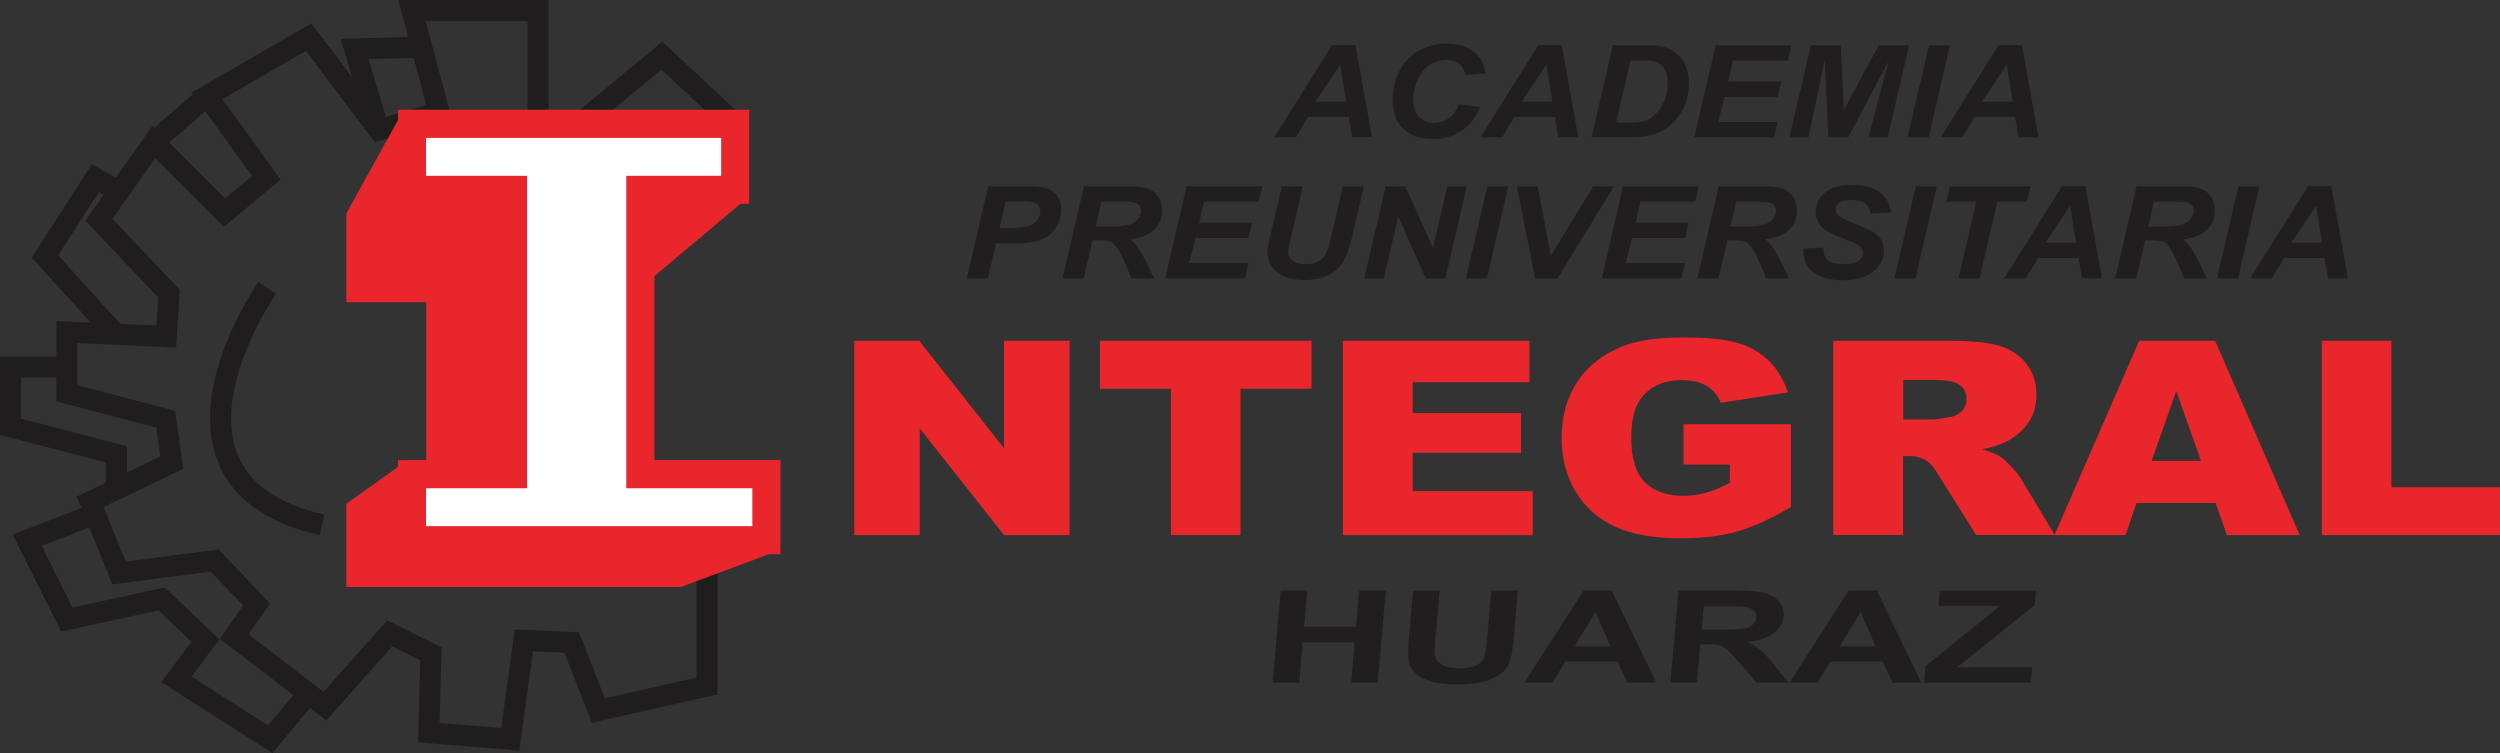 <?xml version="1.0" encoding="UTF-8"?>
<svg id="Layer_2" data-name="Layer 2" xmlns="http://www.w3.org/2000/svg" viewBox="0 0 271.88 81.9">
  <rect x="0" y="0" width="271.88" height="81.9" fill="#333333" stroke="none"/>
  <defs>
    <style>
      .cls-1 {
        fill: #e8262c;
      }

      .cls-2 {
        fill: #fff;
      }

      .cls-3 {
        fill: #201d1e;
      }

      .cls-4 {
        fill: #211e1f;
      }
    </style>
  </defs>
  <g id="Layer_1-2" data-name="Layer 1">
    <g>
      <polygon class="cls-3" points="56.48 81.62 45.46 80.74 45.71 71.82 42.65 70.29 35.49 78.35 23.91 69.47 26.43 65.85 22.92 62.16 12.22 63.56 8.35 54 17.43 49.65 17 46.5 6.13 43.65 6.13 34.91 17.02 35.41 17.21 32.36 9.28 24 16.58 13.68 24.48 21.58 27.41 19.15 20.85 10.06 33.87 2.54 41.63 12.82 46.36 11.42 43.31 0 59.65 0 59.65 12.33 62.59 12.33 72.03 4.53 80.72 12.64 79.16 14.31 71.94 7.57 63.41 14.62 57.37 14.62 57.37 2.29 46.29 2.29 49.15 12.97 40.76 15.47 33.27 5.53 24.19 10.78 30.51 19.54 24.34 24.67 16.88 17.21 12.23 23.79 19.55 31.51 19.16 37.8 8.41 37.31 8.41 41.89 19.05 44.68 19.92 50.99 11.27 55.14 13.67 61.07 23.77 59.75 29.37 65.63 27.03 68.98 35.19 75.24 42.1 67.46 48.03 70.42 47.8 78.64 54.51 79.17 55.98 68.45 62.97 68.77 65.78 75.94 75.75 73.69 75.75 61.17 78.03 61.17 78.03 75.52 64.37 78.6 61.38 70.99 57.96 70.83 56.48 81.62"/>
      <polygon class="cls-3" points="40.1 14.47 37.05 4.22 45.84 3.99 45.9 6.27 40.09 6.42 42.29 13.82 40.1 14.47"/>
      <rect class="cls-3" x="15.79" y="11.79" width="7.67" height="2.29" transform="translate(-3.68 16.02) rotate(-40.93)"/>
      <polygon class="cls-3" points="11.73 37.12 3.45 28.02 9.98 17.87 13.49 19.81 12.38 21.81 10.74 20.9 6.32 27.78 13.42 35.58 11.73 37.12"/>
      <polygon class="cls-3" points="13.79 53.21 11.51 53.21 11.51 50.29 0 47.3 0 38.77 7.27 38.77 7.27 41.06 2.29 41.06 2.29 45.53 13.79 48.53 13.79 53.21"/>
      <polygon class="cls-3" points="29.63 81.9 17.54 74.18 20.82 69.79 17.23 66.38 6.64 68.68 1.37 58.14 9.93 54.81 10.75 56.95 4.54 59.36 7.89 66.07 17.92 63.88 23.86 69.53 20.84 73.58 29.16 78.89 32.66 74.68 34.42 76.14 29.63 81.9"/>
      <path class="cls-3" d="m34.77,58.2c-5.81-1.32-9.56-4.04-11.12-8.07-3.22-8.31,4.15-19.03,4.47-19.48l1.88,1.31c-.07.1-6.99,10.18-4.21,17.35,1.27,3.28,4.46,5.52,9.49,6.66l-.51,2.23Z"/>
      <g>
        <path class="cls-1" d="m92.9,37.06h7.07l9.22,11.69v-11.69h7.13v21.13h-7.13l-9.17-11.6v11.6h-7.12v-21.13Z"/>
        <path class="cls-1" d="m119.63,37.06h23v5.22h-7.72v15.91h-7.57v-15.91h-7.72v-5.22Z"/>
        <path class="cls-1" d="m146.05,37.06h20.28v4.51h-12.7v3.36h11.78v4.31h-11.78v4.17h13.06v4.79h-20.65v-21.13Z"/>
        <path class="cls-1" d="m183.08,50.53v-4.4h11.69v9.01c-2.24,1.32-4.22,2.21-5.94,2.69-1.72.48-3.76.71-6.12.71-2.91,0-5.28-.43-7.11-1.28-1.83-.86-3.25-2.13-4.26-3.82-1.01-1.69-1.51-3.63-1.51-5.82,0-2.31.55-4.31,1.65-6.02,1.1-1.71,2.72-3,4.84-3.88,1.66-.68,3.89-1.02,6.7-1.02s4.73.21,6.07.63c1.34.42,2.46,1.08,3.34,1.97.89.89,1.55,2.02,2,3.38l-7.3,1.12c-.3-.8-.81-1.41-1.53-1.83-.72-.42-1.63-.63-2.75-.63-1.66,0-2.98.5-3.97,1.49s-1.48,2.57-1.48,4.72c0,2.29.5,3.92,1.49,4.9,1,.98,2.39,1.47,4.17,1.47.85,0,1.65-.11,2.42-.32.77-.21,1.65-.57,2.64-1.08v-1.99h-5.06Z"/>
        <path class="cls-1" d="m199.37,58.19v-21.13h12.61c2.34,0,4.13.17,5.36.52,1.24.35,2.23.99,2.99,1.92.76.94,1.14,2.08,1.14,3.42,0,1.17-.29,2.18-.87,3.03-.58.85-1.38,1.54-2.39,2.07-.65.34-1.53.62-2.66.84.9.26,1.56.52,1.97.78.28.17.68.54,1.21,1.11.53.57.88,1,1.06,1.31l3.67,6.12h-8.55l-4.05-6.46c-.51-.84-.97-1.38-1.37-1.63-.55-.33-1.16-.49-1.86-.49h-.67v8.58h-7.6Zm7.6-12.57h3.19c.34,0,1.01-.1,2-.29.5-.09.91-.31,1.23-.66.32-.36.48-.76.48-1.23,0-.68-.25-1.21-.75-1.57-.5-.37-1.44-.55-2.82-.55h-3.32v4.3Z"/>
        <path class="cls-1" d="m240.94,54.7h-8.59l-1.19,3.49h-7.73l9.21-21.13h8.26l9.2,21.13h-7.92l-1.23-3.49Zm-1.57-4.57l-2.7-7.6-2.68,7.6h5.38Z"/>
        <path class="cls-1" d="m252.5,37.06h7.57v15.93h11.81v5.2h-19.38v-21.13Z"/>
      </g>
      <g>
        <path class="cls-4" d="m146.67,12.72h-4.41l-1.33,2.21h-2.35l6.29-10.02h2.54l1.8,10.02h-2.17l-.37-2.21Zm-.28-1.67l-.64-4.03-2.68,4.03h3.33Z"/>
        <path class="cls-4" d="m158.66,11.33l2.31.31c-.45,1.12-1.12,1.98-2.02,2.58-.9.59-1.95.89-3.16.89-1.36,0-2.42-.37-3.19-1.11-.77-.74-1.15-1.81-1.15-3.21,0-1.14.26-2.18.77-3.13.51-.95,1.22-1.67,2.13-2.17s1.9-.75,2.97-.75c1.2,0,2.18.29,2.92.87s1.18,1.37,1.31,2.37l-2.19.19c-.12-.58-.36-1-.7-1.27-.35-.26-.81-.39-1.38-.39-.63,0-1.22.17-1.77.52-.55.35-.99.89-1.32,1.62-.33.74-.49,1.47-.49,2.2,0,.8.21,1.42.64,1.86.43.44.96.66,1.6.66.59,0,1.13-.17,1.63-.52.49-.35.86-.86,1.1-1.54Z"/>
        <path class="cls-4" d="m169.1,12.72h-4.41l-1.33,2.21h-2.35l6.29-10.02h2.54l1.8,10.02h-2.17l-.37-2.21Zm-.28-1.67l-.64-4.03-2.68,4.03h3.33Z"/>
        <path class="cls-4" d="m173.08,14.94l2.33-10.02h3c.83,0,1.37.01,1.6.03.46.04.87.13,1.23.25.36.13.69.31.99.54.3.23.55.51.77.83s.38.7.5,1.12c.12.42.17.88.17,1.38,0,1.08-.23,2.04-.69,2.87-.46.84-1.03,1.5-1.73,1.99-.53.38-1.22.67-2.06.85-.48.1-1.21.15-2.19.15h-3.92Zm2.66-1.61h1.16c.84,0,1.45-.05,1.82-.14.38-.09.72-.27,1.04-.52.45-.37.83-.86,1.14-1.48.31-.62.46-1.34.46-2.17,0-.71-.13-1.24-.38-1.6-.26-.36-.57-.6-.94-.71-.26-.08-.73-.12-1.4-.12h-1.33l-1.56,6.75Z"/>
        <path class="cls-4" d="m184.26,14.94l2.32-10.02h8.24l-.39,1.67h-5.95l-.53,2.28h5.76l-.39,1.67h-5.76l-.7,2.72h6.47l-.39,1.67h-8.68Z"/>
        <path class="cls-4" d="m201.01,14.94h-2.17l-.4-8.37-1.77,8.37h-2.06l2.32-10.02h3.26l.34,7.02,3.79-7.02h3.3l-2.33,10.02h-2.09l2.19-8.31-4.39,8.31Z"/>
        <path class="cls-4" d="m207.45,14.94l2.33-10.02h2.28l-2.32,10.02h-2.29Z"/>
        <path class="cls-4" d="m219.15,12.72h-4.41l-1.33,2.21h-2.35l6.29-10.02h2.54l1.8,10.02h-2.17l-.37-2.21Zm-.28-1.67l-.64-4.03-2.68,4.03h3.33Z"/>
      </g>
      <g>
        <path class="cls-4" d="m107.43,30.28h-2.29l2.33-10.02h4.52c.8,0,1.44.09,1.91.26s.84.45,1.11.85c.27.39.41.86.41,1.41,0,.51-.11,1-.33,1.48s-.48.86-.8,1.15c-.32.29-.66.5-1.02.65s-.85.26-1.47.34c-.36.05-1.03.07-2.02.07h-1.46l-.89,3.82Zm1.27-5.48h.71c1.21,0,2.01-.07,2.42-.2s.72-.36.96-.66c.23-.3.35-.63.35-.99,0-.24-.06-.44-.18-.59s-.29-.27-.5-.34c-.22-.07-.69-.11-1.44-.11h-1.64l-.67,2.89Z"/>
        <path class="cls-4" d="m117.84,30.28h-2.29l2.33-10.02h4.94c.85,0,1.51.08,1.98.24.47.16.85.45,1.14.86.29.42.44.93.44,1.52,0,.85-.28,1.55-.85,2.11-.57.55-1.42.9-2.57,1.03.29.24.57.55.83.94.51.78,1.08,1.89,1.71,3.32h-2.46c-.2-.57-.58-1.45-1.16-2.64-.31-.65-.65-1.08-1-1.3-.22-.13-.6-.2-1.14-.2h-.93l-.96,4.15Zm1.31-5.65h1.21c1.23,0,2.04-.07,2.45-.2.4-.13.72-.34.94-.62.23-.28.34-.58.34-.89,0-.36-.16-.64-.49-.82-.2-.11-.64-.16-1.31-.16h-2.52l-.62,2.69Z"/>
        <path class="cls-4" d="m126.72,30.28l2.32-10.02h8.24l-.39,1.67h-5.95l-.53,2.28h5.76l-.39,1.67h-5.76l-.7,2.72h6.47l-.39,1.67h-8.68Z"/>
        <path class="cls-4" d="m139.41,20.26h2.28l-1.26,5.44-.31,1.34c-.02.11-.03.22-.03.32,0,.4.16.72.48.98.32.26.79.39,1.4.39.55,0,1.01-.09,1.37-.28.36-.19.64-.46.83-.83.2-.37.4-1,.6-1.88l1.27-5.47h2.28l-1.27,5.48c-.27,1.15-.58,2.03-.93,2.64-.35.61-.88,1.11-1.59,1.49-.71.38-1.6.57-2.68.57-1.29,0-2.29-.29-2.97-.86-.69-.57-1.03-1.31-1.03-2.2,0-.19.02-.39.05-.61.02-.15.11-.56.27-1.24l1.23-5.27Z"/>
        <path class="cls-4" d="m157.19,30.28h-2.13l-3-6.73-1.56,6.73h-2.13l2.32-10.02h2.14l3.01,6.7,1.55-6.7h2.12l-2.32,10.02Z"/>
        <path class="cls-4" d="m159.42,30.28l2.33-10.02h2.28l-2.32,10.02h-2.29Z"/>
        <path class="cls-4" d="m169.39,30.28h-2.44l-1.99-10.02h2.28l1.41,7.58,4.6-7.58h2.27l-6.13,10.02Z"/>
        <path class="cls-4" d="m174.19,30.28l2.32-10.02h8.24l-.39,1.67h-5.95l-.53,2.28h5.76l-.39,1.67h-5.76l-.7,2.72h6.47l-.39,1.67h-8.68Z"/>
        <path class="cls-4" d="m186.88,30.28h-2.29l2.33-10.02h4.94c.85,0,1.51.08,1.98.24.47.16.85.45,1.14.86.29.42.44.93.44,1.52,0,.85-.28,1.55-.85,2.11-.57.55-1.42.9-2.57,1.03.29.24.57.55.83.94.51.78,1.08,1.89,1.71,3.32h-2.46c-.2-.57-.58-1.45-1.16-2.64-.31-.65-.65-1.08-1-1.3-.22-.13-.6-.2-1.14-.2h-.93l-.96,4.15Zm1.31-5.65h1.21c1.23,0,2.04-.07,2.45-.2.4-.13.72-.34.94-.62.23-.28.34-.58.34-.89,0-.36-.16-.64-.49-.82-.2-.11-.64-.16-1.31-.16h-2.52l-.62,2.69Z"/>
        <path class="cls-4" d="m196.11,27.03l2.18-.1c.03.62.15,1.05.36,1.26.33.36.95.53,1.85.53.75,0,1.29-.12,1.62-.36.33-.24.5-.53.5-.87,0-.3-.14-.55-.41-.75-.19-.15-.72-.39-1.58-.73-.86-.34-1.49-.62-1.89-.84-.4-.23-.71-.52-.94-.88-.23-.36-.34-.78-.34-1.26,0-.84.34-1.54,1.02-2.1.68-.56,1.66-.83,2.94-.83s2.31.28,3.03.83c.72.55,1.11,1.28,1.18,2.2l-2.19.09c-.06-.48-.25-.84-.58-1.1-.33-.25-.81-.38-1.46-.38s-1.08.1-1.35.3-.41.45-.41.76c0,.29.12.52.37.71.25.19.8.45,1.65.79,1.28.5,2.09.9,2.44,1.21.52.46.78,1.04.78,1.76,0,.88-.39,1.64-1.16,2.27-.78.63-1.86.94-3.24.94-.96,0-1.78-.14-2.48-.43-.7-.29-1.19-.69-1.48-1.21s-.42-1.11-.4-1.78Z"/>
        <path class="cls-4" d="m206.02,30.28l2.33-10.02h2.28l-2.32,10.02h-2.29Z"/>
        <path class="cls-4" d="m215.28,30.28h-2.29l1.94-8.34h-3.26l.39-1.67h8.76l-.39,1.67h-3.22l-1.93,8.34Z"/>
        <path class="cls-4" d="m226.05,28.06h-4.41l-1.33,2.21h-2.35l6.29-10.02h2.54l1.8,10.02h-2.17l-.37-2.21Zm-.28-1.67l-.64-4.03-2.68,4.03h3.33Z"/>
        <path class="cls-4" d="m232.32,30.28h-2.29l2.33-10.02h4.94c.85,0,1.51.08,1.98.24.47.16.85.45,1.14.86.29.42.44.93.44,1.52,0,.85-.28,1.55-.85,2.11-.57.55-1.42.9-2.57,1.03.29.24.57.55.83.94.51.78,1.08,1.89,1.71,3.32h-2.46c-.2-.57-.58-1.45-1.16-2.64-.31-.65-.65-1.08-1-1.3-.22-.13-.6-.2-1.14-.2h-.93l-.96,4.15Zm1.31-5.65h1.21c1.23,0,2.04-.07,2.45-.2.4-.13.72-.34.94-.62.23-.28.34-.58.34-.89,0-.36-.16-.64-.49-.82-.2-.11-.64-.16-1.31-.16h-2.52l-.62,2.69Z"/>
        <path class="cls-4" d="m241.1,30.28l2.33-10.02h2.28l-2.32,10.02h-2.29Z"/>
        <path class="cls-4" d="m252.8,28.06h-4.41l-1.33,2.21h-2.35l6.29-10.02h2.54l1.8,10.02h-2.17l-.37-2.21Zm-.28-1.67l-.64-4.03-2.68,4.03h3.33Z"/>
      </g>
      <g>
        <path class="cls-4" d="m138.4,74.24l.88-10.02h2.89l-.34,3.94h5.65l.34-3.94h2.89l-.88,10.02h-2.89l.38-4.38h-5.65l-.38,4.38h-2.89Z"/>
        <path class="cls-4" d="m153.67,64.23h2.89l-.47,5.42c-.08.86-.09,1.42-.04,1.67.09.41.35.74.79.99.44.25,1.07.37,1.87.37s1.45-.12,1.88-.35c.44-.23.71-.52.83-.86.11-.34.21-.91.28-1.7l.48-5.54h2.89l-.46,5.26c-.11,1.2-.26,2.05-.46,2.55-.2.5-.52.92-.97,1.26-.45.34-1.03.61-1.75.82-.72.2-1.65.31-2.78.31-1.36,0-2.39-.11-3.08-.33-.69-.22-1.22-.51-1.6-.86-.38-.35-.61-.72-.71-1.11-.14-.57-.16-1.42-.06-2.54l.47-5.34Z"/>
        <path class="cls-4" d="m180.12,74.24h-3.14l-1.05-2.28h-5.71l-1.38,2.28h-3.06l6.44-10.02h3.05l4.85,10.02Zm-4.97-3.96l-1.64-3.72-2.26,3.72h3.9Z"/>
        <path class="cls-4" d="m181.66,74.24l.88-10.02h6.07c1.53,0,2.63.09,3.3.27.68.18,1.2.5,1.58.96.38.46.54.99.49,1.58-.07.75-.44,1.37-1.11,1.86-.67.49-1.64.8-2.91.93.6.25,1.09.53,1.47.84.38.31.88.85,1.5,1.63l1.57,1.95h-3.45l-1.9-2.18c-.67-.78-1.14-1.27-1.39-1.47-.25-.2-.53-.34-.83-.42-.3-.08-.78-.11-1.44-.11h-.58l-.37,4.18h-2.89Zm3.39-5.78h2.13c1.39,0,2.25-.04,2.6-.12.35-.08.63-.22.85-.42.21-.2.33-.45.36-.75.03-.34-.07-.61-.31-.82-.24-.21-.59-.34-1.05-.39-.23-.02-.93-.03-2.1-.03h-2.25l-.22,2.54Z"/>
        <path class="cls-4" d="m208.95,74.24h-3.14l-1.05-2.28h-5.71l-1.38,2.28h-3.06l6.44-10.02h3.05l4.85,10.02Zm-4.97-3.96l-1.64-3.72-2.26,3.72h3.9Z"/>
        <path class="cls-4" d="m209.25,74.24l.16-1.82,8.07-6.5h-6.66l.15-1.69h10.46l-.14,1.57-8.42,6.76h8.13l-.15,1.69h-11.61Z"/>
      </g>
      <g>
        <polygon class="cls-1" points="44.8 13.47 39.18 23.6 39.18 31.34 47.87 31.34 47.87 51.58 44.8 51.58 39.18 55.58 39.18 62.31 73.76 62.31 83.33 58.75 83.33 51.58 69.62 51.58 69.62 29.33 79.94 20.65 79.94 13.47 44.8 13.47"/>
        <path class="cls-1" d="m74.03,63.84h-36.37v-9.05l6.65-4.74h2.04v-17.18h-8.69v-9.66l6.24-11.26h37.57v9.41l-10.32,8.69v20.01h13.71v9.75l-10.82,4.03Zm-33.33-3.05h32.78l8.33-3.1v-4.59h-13.71v-24.47l10.32-8.69v-4.94h-32.72l-4.99,9v5.82h8.69v23.28h-4.11l-4.58,3.26v4.43Z"/>
      </g>
      <g>
        <polygon class="cls-2" points="83.33 51.58 83.33 58.75 44.8 58.75 44.8 51.58 55.79 51.58 55.79 20.65 44.8 20.65 44.8 13.47 79.94 13.47 79.94 20.65 69.62 20.65 69.62 51.58 83.33 51.58"/>
        <path class="cls-1" d="m84.86,60.27h-41.58v-10.22h10.99v-27.88h-10.99v-10.22h38.19v10.22h-10.32v27.88h13.71v10.22Zm-38.53-3.05h35.49v-4.12h-13.71V19.12h10.32v-4.12h-32.1v4.12h10.99v33.98h-10.99v4.12Z"/>
      </g>
    </g>
  </g>
</svg>